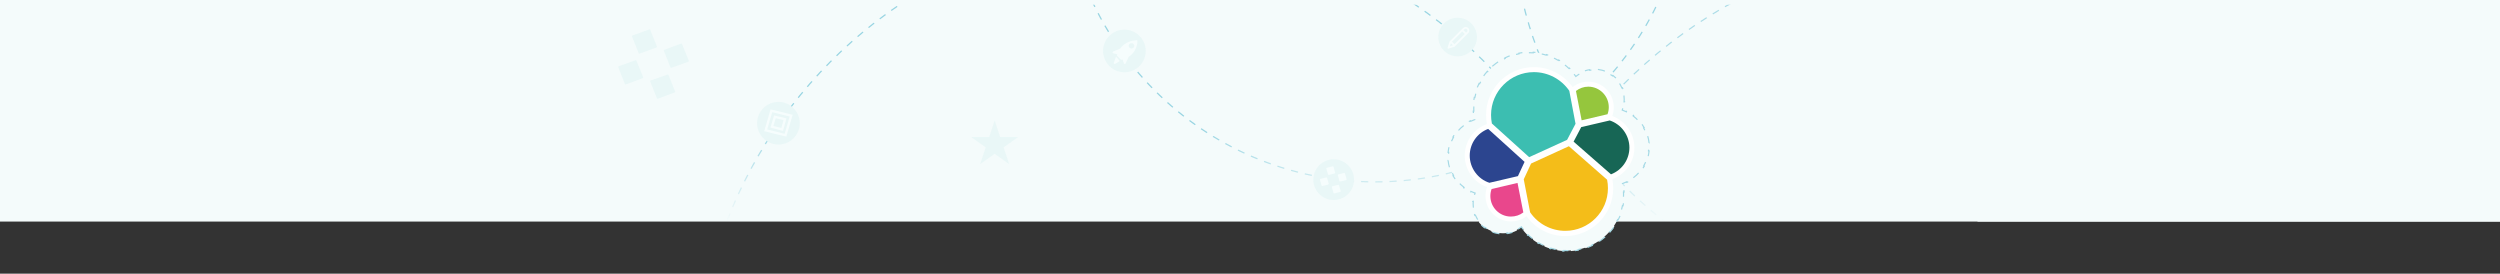 <svg width="2110" height="231" viewBox="0 0 2110 231" fill="none" xmlns="http://www.w3.org/2000/svg">
<rect x="0" y="0" width="2110" height="231" fill="#333333" stroke="none"/>
<path d="M704.914 123.008C704.654 123.008 704.424 122.99 704.227 122.953C704.029 122.917 703.859 122.867 703.719 122.805V121.672C703.885 121.724 704.065 121.763 704.258 121.789C704.451 121.82 704.659 121.836 704.883 121.836C705.174 121.836 705.443 121.779 705.688 121.664C705.932 121.549 706.128 121.354 706.273 121.078C706.419 120.802 706.492 120.422 706.492 119.938V108.578H707.828V119.836C707.828 120.549 707.708 121.141 707.469 121.609C707.234 122.078 706.898 122.427 706.461 122.656C706.029 122.891 705.513 123.008 704.914 123.008ZM717.734 111.438V120H716.672L716.484 118.797H716.414C716.237 119.094 716.008 119.344 715.727 119.547C715.445 119.75 715.128 119.901 714.773 120C714.424 120.104 714.052 120.156 713.656 120.156C712.979 120.156 712.411 120.047 711.953 119.828C711.495 119.609 711.148 119.271 710.914 118.812C710.685 118.354 710.57 117.766 710.57 117.047V111.438H711.883V116.953C711.883 117.667 712.044 118.201 712.367 118.555C712.69 118.904 713.182 119.078 713.844 119.078C714.479 119.078 714.984 118.958 715.359 118.719C715.74 118.479 716.013 118.128 716.18 117.664C716.346 117.195 716.43 116.622 716.43 115.945V111.438H717.734ZM721.781 120H720.477V107.844H721.781V120ZM723.172 111.438H724.562L726.453 116.406C726.562 116.698 726.664 116.979 726.758 117.25C726.852 117.516 726.935 117.771 727.008 118.016C727.081 118.26 727.138 118.497 727.18 118.727H727.234C727.307 118.466 727.411 118.125 727.547 117.703C727.682 117.276 727.828 116.841 727.984 116.398L729.773 111.438H731.172L727.445 121.258C727.247 121.784 727.016 122.242 726.75 122.633C726.49 123.023 726.172 123.323 725.797 123.531C725.422 123.745 724.969 123.852 724.438 123.852C724.193 123.852 723.977 123.836 723.789 123.805C723.602 123.779 723.44 123.747 723.305 123.711V122.672C723.419 122.698 723.557 122.721 723.719 122.742C723.885 122.763 724.057 122.773 724.234 122.773C724.557 122.773 724.836 122.711 725.07 122.586C725.31 122.466 725.516 122.289 725.688 122.055C725.859 121.82 726.008 121.542 726.133 121.219L726.602 120.016L723.172 111.438ZM743.602 120H736.117V118.914L739.172 115.812C739.74 115.24 740.216 114.729 740.602 114.281C740.992 113.833 741.289 113.393 741.492 112.961C741.695 112.523 741.797 112.044 741.797 111.523C741.797 110.878 741.604 110.385 741.219 110.047C740.839 109.703 740.336 109.531 739.711 109.531C739.164 109.531 738.68 109.625 738.258 109.812C737.836 110 737.404 110.266 736.961 110.609L736.266 109.734C736.568 109.479 736.896 109.253 737.25 109.055C737.609 108.857 737.992 108.701 738.398 108.586C738.81 108.471 739.247 108.414 739.711 108.414C740.414 108.414 741.021 108.536 741.531 108.781C742.042 109.026 742.435 109.375 742.711 109.828C742.992 110.281 743.133 110.82 743.133 111.445C743.133 112.049 743.013 112.612 742.773 113.133C742.534 113.648 742.198 114.161 741.766 114.672C741.333 115.177 740.828 115.714 740.25 116.281L737.766 118.758V118.812H743.602V120ZM753.328 117.352H751.617V120H750.352V117.352H744.828V116.258L750.266 108.516H751.617V116.18H753.328V117.352ZM750.352 116.18V112.445C750.352 112.159 750.354 111.901 750.359 111.672C750.365 111.438 750.372 111.221 750.383 111.023C750.393 110.82 750.401 110.628 750.406 110.445C750.417 110.263 750.424 110.083 750.43 109.906H750.367C750.268 110.115 750.154 110.336 750.023 110.57C749.898 110.799 749.771 111.005 749.641 111.188L746.117 116.18H750.352ZM756.492 118.141L756.594 118.32C756.5 118.701 756.38 119.107 756.234 119.539C756.094 119.971 755.938 120.404 755.766 120.836C755.599 121.273 755.43 121.682 755.258 122.062H754.289C754.398 121.646 754.505 121.206 754.609 120.742C754.714 120.284 754.807 119.831 754.891 119.383C754.979 118.93 755.049 118.516 755.102 118.141H756.492ZM770.211 120H762.727V118.914L765.781 115.812C766.349 115.24 766.826 114.729 767.211 114.281C767.602 113.833 767.898 113.393 768.102 112.961C768.305 112.523 768.406 112.044 768.406 111.523C768.406 110.878 768.214 110.385 767.828 110.047C767.448 109.703 766.945 109.531 766.32 109.531C765.773 109.531 765.289 109.625 764.867 109.812C764.445 110 764.013 110.266 763.57 110.609L762.875 109.734C763.177 109.479 763.505 109.253 763.859 109.055C764.219 108.857 764.602 108.701 765.008 108.586C765.419 108.471 765.857 108.414 766.32 108.414C767.023 108.414 767.63 108.536 768.141 108.781C768.651 109.026 769.044 109.375 769.32 109.828C769.602 110.281 769.742 110.82 769.742 111.445C769.742 112.049 769.622 112.612 769.383 113.133C769.143 113.648 768.807 114.161 768.375 114.672C767.943 115.177 767.438 115.714 766.859 116.281L764.375 118.758V118.812H770.211V120ZM779.43 114.273C779.43 115.201 779.359 116.029 779.219 116.758C779.078 117.487 778.857 118.104 778.555 118.609C778.253 119.115 777.862 119.5 777.383 119.766C776.904 120.026 776.328 120.156 775.656 120.156C774.807 120.156 774.104 119.924 773.547 119.461C772.995 118.997 772.581 118.328 772.305 117.453C772.034 116.573 771.898 115.513 771.898 114.273C771.898 113.055 772.021 112.008 772.266 111.133C772.516 110.253 772.917 109.578 773.469 109.109C774.021 108.635 774.75 108.398 775.656 108.398C776.516 108.398 777.224 108.633 777.781 109.102C778.339 109.565 778.753 110.237 779.023 111.117C779.294 111.992 779.43 113.044 779.43 114.273ZM773.203 114.273C773.203 115.336 773.284 116.221 773.445 116.93C773.607 117.638 773.867 118.169 774.227 118.523C774.591 118.872 775.068 119.047 775.656 119.047C776.245 119.047 776.719 118.872 777.078 118.523C777.443 118.174 777.706 117.646 777.867 116.938C778.034 116.229 778.117 115.341 778.117 114.273C778.117 113.227 778.036 112.352 777.875 111.648C777.714 110.94 777.453 110.409 777.094 110.055C776.734 109.695 776.255 109.516 775.656 109.516C775.057 109.516 774.578 109.695 774.219 110.055C773.859 110.409 773.599 110.94 773.438 111.648C773.281 112.352 773.203 113.227 773.203 114.273ZM788.523 120H781.039V118.914L784.094 115.812C784.661 115.24 785.138 114.729 785.523 114.281C785.914 113.833 786.211 113.393 786.414 112.961C786.617 112.523 786.719 112.044 786.719 111.523C786.719 110.878 786.526 110.385 786.141 110.047C785.76 109.703 785.258 109.531 784.633 109.531C784.086 109.531 783.602 109.625 783.18 109.812C782.758 110 782.326 110.266 781.883 110.609L781.188 109.734C781.49 109.479 781.818 109.253 782.172 109.055C782.531 108.857 782.914 108.701 783.32 108.586C783.732 108.471 784.169 108.414 784.633 108.414C785.336 108.414 785.943 108.536 786.453 108.781C786.964 109.026 787.357 109.375 787.633 109.828C787.914 110.281 788.055 110.82 788.055 111.445C788.055 112.049 787.935 112.612 787.695 113.133C787.456 113.648 787.12 114.161 786.688 114.672C786.255 115.177 785.75 115.714 785.172 116.281L782.688 118.758V118.812H788.523V120ZM797.68 120H790.195V118.914L793.25 115.812C793.818 115.24 794.294 114.729 794.68 114.281C795.07 113.833 795.367 113.393 795.57 112.961C795.773 112.523 795.875 112.044 795.875 111.523C795.875 110.878 795.682 110.385 795.297 110.047C794.917 109.703 794.414 109.531 793.789 109.531C793.242 109.531 792.758 109.625 792.336 109.812C791.914 110 791.482 110.266 791.039 110.609L790.344 109.734C790.646 109.479 790.974 109.253 791.328 109.055C791.688 108.857 792.07 108.701 792.477 108.586C792.888 108.471 793.326 108.414 793.789 108.414C794.492 108.414 795.099 108.536 795.609 108.781C796.12 109.026 796.513 109.375 796.789 109.828C797.07 110.281 797.211 110.82 797.211 111.445C797.211 112.049 797.091 112.612 796.852 113.133C796.612 113.648 796.276 114.161 795.844 114.672C795.411 115.177 794.906 115.714 794.328 116.281L791.844 118.758V118.812H797.68V120Z" fill="#6F898D"/>
<path d="M711.221 148.293L710.808 150.452H712.604V151.258H710.649L710.11 154H709.253L709.792 151.258H707.856L707.336 154H706.492L706.993 151.258H705.33V150.452H707.152L707.577 148.293H705.812V147.5H707.723L708.25 144.72H709.12L708.593 147.5H710.542L711.068 144.72H711.906L711.379 147.5H713.062V148.293H711.221ZM708.009 150.452H709.945L710.364 148.293H708.428L708.009 150.452ZM717.118 146.929C717.947 146.929 718.563 147.115 718.965 147.487C719.367 147.86 719.568 148.454 719.568 149.271V154H718.8L718.597 152.972H718.546C718.351 153.226 718.148 153.439 717.937 153.613C717.725 153.782 717.479 153.911 717.2 154C716.925 154.085 716.587 154.127 716.185 154.127C715.761 154.127 715.385 154.053 715.055 153.905C714.729 153.757 714.471 153.532 714.28 153.232C714.094 152.931 714.001 152.551 714.001 152.089C714.001 151.395 714.276 150.862 714.826 150.49C715.376 150.117 716.214 149.914 717.34 149.88L718.54 149.83V149.404C718.54 148.803 718.41 148.382 718.152 148.141C717.894 147.9 717.53 147.779 717.061 147.779C716.697 147.779 716.35 147.832 716.02 147.938C715.689 148.044 715.376 148.169 715.08 148.312L714.756 147.513C715.069 147.352 715.429 147.214 715.835 147.1C716.242 146.986 716.669 146.929 717.118 146.929ZM718.527 150.572L717.467 150.617C716.599 150.651 715.988 150.792 715.632 151.042C715.277 151.292 715.099 151.645 715.099 152.102C715.099 152.5 715.22 152.794 715.461 152.984C715.702 153.175 716.022 153.27 716.419 153.27C717.037 153.27 717.543 153.099 717.937 152.756C718.33 152.413 718.527 151.899 718.527 151.213V150.572ZM724.9 146.916C725.04 146.916 725.186 146.924 725.338 146.941C725.49 146.954 725.626 146.973 725.744 146.999L725.611 147.976C725.497 147.946 725.37 147.923 725.23 147.906C725.09 147.889 724.959 147.881 724.836 147.881C724.557 147.881 724.293 147.938 724.043 148.052C723.798 148.162 723.582 148.323 723.396 148.535C723.209 148.742 723.063 148.994 722.958 149.29C722.852 149.582 722.799 149.908 722.799 150.268V154H721.739V147.043H722.615L722.729 148.325H722.773C722.917 148.067 723.091 147.832 723.294 147.621C723.497 147.405 723.732 147.233 723.999 147.106C724.269 146.979 724.57 146.916 724.9 146.916ZM729.305 153.264C729.479 153.264 729.656 153.249 729.838 153.219C730.02 153.19 730.168 153.154 730.283 153.111V153.93C730.16 153.985 729.989 154.032 729.769 154.07C729.553 154.108 729.341 154.127 729.134 154.127C728.766 154.127 728.431 154.063 728.131 153.937C727.83 153.805 727.589 153.585 727.407 153.276C727.229 152.967 727.141 152.54 727.141 151.994V147.868H726.15V147.354L727.147 146.941L727.566 145.431H728.201V147.043H730.238V147.868H728.201V151.962C728.201 152.398 728.3 152.724 728.499 152.94C728.702 153.156 728.971 153.264 729.305 153.264ZM732.746 147.043V154H731.692V147.043H732.746ZM732.231 144.44C732.405 144.44 732.553 144.498 732.676 144.612C732.803 144.722 732.866 144.895 732.866 145.132C732.866 145.365 732.803 145.539 732.676 145.653C732.553 145.767 732.405 145.824 732.231 145.824C732.049 145.824 731.897 145.767 731.774 145.653C731.656 145.539 731.597 145.365 731.597 145.132C731.597 144.895 731.656 144.722 731.774 144.612C731.897 144.498 732.049 144.44 732.231 144.44ZM737.767 154.127C737.14 154.127 736.588 153.998 736.11 153.74C735.632 153.482 735.259 153.088 734.993 152.559C734.726 152.03 734.593 151.364 734.593 150.56C734.593 149.717 734.732 149.03 735.012 148.497C735.295 147.959 735.685 147.561 736.18 147.303C736.675 147.045 737.238 146.916 737.868 146.916C738.215 146.916 738.549 146.952 738.871 147.024C739.197 147.092 739.464 147.178 739.671 147.284L739.354 148.167C739.142 148.082 738.896 148.006 738.617 147.938C738.342 147.87 738.084 147.836 737.843 147.836C737.36 147.836 736.958 147.94 736.637 148.147C736.319 148.355 736.08 148.66 735.919 149.062C735.763 149.464 735.685 149.959 735.685 150.547C735.685 151.11 735.761 151.59 735.913 151.988C736.07 152.386 736.3 152.69 736.605 152.902C736.914 153.109 737.299 153.213 737.76 153.213C738.128 153.213 738.461 153.175 738.757 153.099C739.053 153.018 739.322 152.925 739.563 152.819V153.759C739.33 153.877 739.07 153.968 738.782 154.032C738.499 154.095 738.16 154.127 737.767 154.127ZM742.273 154H741.213V144.123H742.273V154ZM747.18 146.916C747.773 146.916 748.28 147.047 748.704 147.31C749.127 147.572 749.451 147.94 749.675 148.414C749.899 148.884 750.011 149.434 750.011 150.064V150.718H745.206C745.219 151.535 745.422 152.157 745.815 152.584C746.209 153.012 746.763 153.226 747.479 153.226C747.919 153.226 748.308 153.185 748.646 153.105C748.985 153.025 749.336 152.906 749.7 152.75V153.676C749.349 153.833 749 153.947 748.653 154.019C748.31 154.091 747.904 154.127 747.434 154.127C746.765 154.127 746.181 153.992 745.682 153.721C745.187 153.446 744.802 153.044 744.527 152.515C744.252 151.986 744.114 151.338 744.114 150.572C744.114 149.823 744.239 149.176 744.489 148.63C744.743 148.08 745.098 147.657 745.555 147.36C746.016 147.064 746.558 146.916 747.18 146.916ZM747.167 147.779C746.605 147.779 746.156 147.963 745.822 148.332C745.487 148.7 745.289 149.214 745.225 149.874H748.907C748.903 149.459 748.837 149.095 748.71 148.782C748.587 148.465 748.399 148.219 748.145 148.046C747.891 147.868 747.565 147.779 747.167 147.779Z" fill="#6F898D"/>
<path d="M773.221 148.293L772.808 150.452H774.604V151.258H772.649L772.11 154H771.253L771.792 151.258H769.856L769.336 154H768.492L768.993 151.258H767.33V150.452H769.152L769.577 148.293H767.812V147.5H769.723L770.25 144.72H771.12L770.593 147.5H772.542L773.068 144.72H773.906L773.379 147.5H775.062V148.293H773.221ZM770.009 150.452H771.945L772.364 148.293H770.428L770.009 150.452ZM779.194 146.916C779.786 146.916 780.294 147.047 780.717 147.31C781.14 147.572 781.464 147.94 781.688 148.414C781.913 148.884 782.025 149.434 782.025 150.064V150.718H777.22C777.232 151.535 777.436 152.157 777.829 152.584C778.223 153.012 778.777 153.226 779.492 153.226C779.932 153.226 780.322 153.185 780.66 153.105C780.999 153.025 781.35 152.906 781.714 152.75V153.676C781.363 153.833 781.014 153.947 780.667 154.019C780.324 154.091 779.917 154.127 779.448 154.127C778.779 154.127 778.195 153.992 777.696 153.721C777.201 153.446 776.816 153.044 776.541 152.515C776.265 151.986 776.128 151.338 776.128 150.572C776.128 149.823 776.253 149.176 776.502 148.63C776.756 148.08 777.112 147.657 777.569 147.36C778.03 147.064 778.572 146.916 779.194 146.916ZM779.181 147.779C778.618 147.779 778.17 147.963 777.835 148.332C777.501 148.7 777.302 149.214 777.239 149.874H780.92C780.916 149.459 780.851 149.095 780.724 148.782C780.601 148.465 780.413 148.219 780.159 148.046C779.905 147.868 779.579 147.779 779.181 147.779ZM784.875 154H783.815V144.123H784.875V154ZM789.706 146.929C790.535 146.929 791.151 147.115 791.553 147.487C791.955 147.86 792.156 148.454 792.156 149.271V154H791.388L791.185 152.972H791.134C790.939 153.226 790.736 153.439 790.524 153.613C790.313 153.782 790.067 153.911 789.788 154C789.513 154.085 789.174 154.127 788.772 154.127C788.349 154.127 787.973 154.053 787.643 153.905C787.317 153.757 787.059 153.532 786.868 153.232C786.682 152.931 786.589 152.551 786.589 152.089C786.589 151.395 786.864 150.862 787.414 150.49C787.964 150.117 788.802 149.914 789.928 149.88L791.127 149.83V149.404C791.127 148.803 790.998 148.382 790.74 148.141C790.482 147.9 790.118 147.779 789.648 147.779C789.285 147.779 788.938 147.832 788.607 147.938C788.277 148.044 787.964 148.169 787.668 148.312L787.344 147.513C787.657 147.352 788.017 147.214 788.423 147.1C788.83 146.986 789.257 146.929 789.706 146.929ZM791.115 150.572L790.055 150.617C789.187 150.651 788.576 150.792 788.22 151.042C787.865 151.292 787.687 151.645 787.687 152.102C787.687 152.5 787.808 152.794 788.049 152.984C788.29 153.175 788.61 153.27 789.007 153.27C789.625 153.27 790.131 153.099 790.524 152.756C790.918 152.413 791.115 151.899 791.115 151.213V150.572ZM798.827 152.096C798.827 152.54 798.715 152.915 798.491 153.219C798.271 153.52 797.953 153.746 797.539 153.898C797.128 154.051 796.637 154.127 796.066 154.127C795.579 154.127 795.158 154.089 794.803 154.013C794.447 153.937 794.136 153.829 793.87 153.689V152.718C794.153 152.857 794.492 152.984 794.885 153.099C795.279 153.213 795.681 153.27 796.091 153.27C796.692 153.27 797.128 153.173 797.399 152.978C797.67 152.783 797.805 152.519 797.805 152.185C797.805 151.994 797.75 151.827 797.64 151.683C797.534 151.535 797.354 151.393 797.101 151.258C796.847 151.118 796.495 150.966 796.047 150.801C795.603 150.632 795.217 150.464 794.892 150.299C794.57 150.13 794.32 149.925 794.143 149.684C793.969 149.442 793.882 149.129 793.882 148.744C793.882 148.156 794.119 147.705 794.593 147.392C795.071 147.075 795.698 146.916 796.472 146.916C796.891 146.916 797.283 146.958 797.646 147.043C798.015 147.123 798.357 147.233 798.675 147.373L798.319 148.217C798.032 148.095 797.725 147.991 797.399 147.906C797.073 147.822 796.741 147.779 796.402 147.779C795.916 147.779 795.541 147.86 795.279 148.021C795.021 148.181 794.892 148.401 794.892 148.681C794.892 148.896 794.951 149.074 795.069 149.214C795.192 149.354 795.387 149.485 795.653 149.607C795.92 149.73 796.271 149.874 796.707 150.039C797.143 150.2 797.52 150.367 797.837 150.541C798.154 150.71 798.398 150.917 798.567 151.163C798.74 151.404 798.827 151.715 798.827 152.096ZM802.769 153.264C802.943 153.264 803.12 153.249 803.302 153.219C803.484 153.19 803.632 153.154 803.747 153.111V153.93C803.624 153.985 803.452 154.032 803.232 154.07C803.017 154.108 802.805 154.127 802.598 154.127C802.229 154.127 801.895 154.063 801.595 153.937C801.294 153.805 801.053 153.585 800.871 153.276C800.693 152.967 800.604 152.54 800.604 151.994V147.868H799.614V147.354L800.611 146.941L801.03 145.431H801.665V147.043H803.702V147.868H801.665V151.962C801.665 152.398 801.764 152.724 801.963 152.94C802.166 153.156 802.435 153.264 802.769 153.264ZM806.209 147.043V154H805.156V147.043H806.209ZM805.695 144.44C805.869 144.44 806.017 144.498 806.14 144.612C806.267 144.722 806.33 144.895 806.33 145.132C806.33 145.365 806.267 145.539 806.14 145.653C806.017 145.767 805.869 145.824 805.695 145.824C805.513 145.824 805.361 145.767 805.238 145.653C805.12 145.539 805.061 145.365 805.061 145.132C805.061 144.895 805.12 144.722 805.238 144.612C805.361 144.498 805.513 144.44 805.695 144.44ZM811.23 154.127C810.604 154.127 810.052 153.998 809.574 153.74C809.096 153.482 808.723 153.088 808.457 152.559C808.19 152.03 808.057 151.364 808.057 150.56C808.057 149.717 808.196 149.03 808.476 148.497C808.759 147.959 809.148 147.561 809.644 147.303C810.139 147.045 810.701 146.916 811.332 146.916C811.679 146.916 812.013 146.952 812.335 147.024C812.661 147.092 812.927 147.178 813.135 147.284L812.817 148.167C812.606 148.082 812.36 148.006 812.081 147.938C811.806 147.87 811.548 147.836 811.307 147.836C810.824 147.836 810.422 147.94 810.101 148.147C809.783 148.355 809.544 148.66 809.383 149.062C809.227 149.464 809.148 149.959 809.148 150.547C809.148 151.11 809.225 151.59 809.377 151.988C809.534 152.386 809.764 152.69 810.069 152.902C810.378 153.109 810.763 153.213 811.224 153.213C811.592 153.213 811.924 153.175 812.221 153.099C812.517 153.018 812.786 152.925 813.027 152.819V153.759C812.794 153.877 812.534 153.968 812.246 154.032C811.963 154.095 811.624 154.127 811.23 154.127ZM819.178 152.096C819.178 152.54 819.066 152.915 818.841 153.219C818.621 153.52 818.304 153.746 817.889 153.898C817.479 154.051 816.988 154.127 816.417 154.127C815.93 154.127 815.509 154.089 815.153 154.013C814.798 153.937 814.487 153.829 814.22 153.689V152.718C814.504 152.857 814.842 152.984 815.236 153.099C815.629 153.213 816.031 153.27 816.442 153.27C817.043 153.27 817.479 153.173 817.75 152.978C818.02 152.783 818.156 152.519 818.156 152.185C818.156 151.994 818.101 151.827 817.991 151.683C817.885 151.535 817.705 151.393 817.451 151.258C817.197 151.118 816.846 150.966 816.397 150.801C815.953 150.632 815.568 150.464 815.242 150.299C814.921 150.13 814.671 149.925 814.493 149.684C814.32 149.442 814.233 149.129 814.233 148.744C814.233 148.156 814.47 147.705 814.944 147.392C815.422 147.075 816.048 146.916 816.823 146.916C817.242 146.916 817.633 146.958 817.997 147.043C818.365 147.123 818.708 147.233 819.025 147.373L818.67 148.217C818.382 148.095 818.075 147.991 817.75 147.906C817.424 147.822 817.091 147.779 816.753 147.779C816.266 147.779 815.892 147.86 815.629 148.021C815.371 148.181 815.242 148.401 815.242 148.681C815.242 148.896 815.301 149.074 815.42 149.214C815.543 149.354 815.737 149.485 816.004 149.607C816.271 149.73 816.622 149.874 817.058 150.039C817.493 150.2 817.87 150.367 818.188 150.541C818.505 150.71 818.748 150.917 818.917 151.163C819.091 151.404 819.178 151.715 819.178 152.096ZM823.551 146.916C824.144 146.916 824.652 147.047 825.075 147.31C825.498 147.572 825.822 147.94 826.046 148.414C826.27 148.884 826.382 149.434 826.382 150.064V150.718H821.577C821.59 151.535 821.793 152.157 822.187 152.584C822.58 153.012 823.134 153.226 823.85 153.226C824.29 153.226 824.679 153.185 825.018 153.105C825.356 153.025 825.707 152.906 826.071 152.75V153.676C825.72 153.833 825.371 153.947 825.024 154.019C824.681 154.091 824.275 154.127 823.805 154.127C823.137 154.127 822.553 153.992 822.053 153.721C821.558 153.446 821.173 153.044 820.898 152.515C820.623 151.986 820.485 151.338 820.485 150.572C820.485 149.823 820.61 149.176 820.86 148.63C821.114 148.08 821.469 147.657 821.926 147.36C822.388 147.064 822.929 146.916 823.551 146.916ZM823.539 147.779C822.976 147.779 822.527 147.963 822.193 148.332C821.859 148.7 821.66 149.214 821.596 149.874H825.278C825.274 149.459 825.208 149.095 825.081 148.782C824.958 148.465 824.77 148.219 824.516 148.046C824.262 147.868 823.936 147.779 823.539 147.779ZM830.775 146.929C831.604 146.929 832.22 147.115 832.622 147.487C833.024 147.86 833.225 148.454 833.225 149.271V154H832.457L832.254 152.972H832.203C832.008 153.226 831.805 153.439 831.594 153.613C831.382 153.782 831.137 153.911 830.857 154C830.582 154.085 830.244 154.127 829.842 154.127C829.419 154.127 829.042 154.053 828.712 153.905C828.386 153.757 828.128 153.532 827.938 153.232C827.751 152.931 827.658 152.551 827.658 152.089C827.658 151.395 827.933 150.862 828.483 150.49C829.034 150.117 829.871 149.914 830.997 149.88L832.197 149.83V149.404C832.197 148.803 832.068 148.382 831.81 148.141C831.551 147.9 831.188 147.779 830.718 147.779C830.354 147.779 830.007 147.832 829.677 147.938C829.347 148.044 829.034 148.169 828.737 148.312L828.414 147.513C828.727 147.352 829.086 147.214 829.493 147.1C829.899 146.986 830.326 146.929 830.775 146.929ZM832.184 150.572L831.124 150.617C830.257 150.651 829.645 150.792 829.29 151.042C828.934 151.292 828.756 151.645 828.756 152.102C828.756 152.5 828.877 152.794 829.118 152.984C829.359 153.175 829.679 153.27 830.077 153.27C830.694 153.27 831.2 153.099 831.594 152.756C831.987 152.413 832.184 151.899 832.184 151.213V150.572ZM838.557 146.916C838.697 146.916 838.843 146.924 838.995 146.941C839.147 146.954 839.283 146.973 839.401 146.999L839.268 147.976C839.154 147.946 839.027 147.923 838.887 147.906C838.748 147.889 838.616 147.881 838.494 147.881C838.214 147.881 837.95 147.938 837.7 148.052C837.455 148.162 837.239 148.323 837.053 148.535C836.867 148.742 836.721 148.994 836.615 149.29C836.509 149.582 836.456 149.908 836.456 150.268V154H835.396V147.043H836.272L836.386 148.325H836.431C836.575 148.067 836.748 147.832 836.951 147.621C837.154 147.405 837.389 147.233 837.656 147.106C837.927 146.979 838.227 146.916 838.557 146.916ZM843.502 154.127C842.876 154.127 842.323 153.998 841.845 153.74C841.367 153.482 840.995 153.088 840.728 152.559C840.461 152.03 840.328 151.364 840.328 150.56C840.328 149.717 840.468 149.03 840.747 148.497C841.031 147.959 841.42 147.561 841.915 147.303C842.41 147.045 842.973 146.916 843.604 146.916C843.951 146.916 844.285 146.952 844.606 147.024C844.932 147.092 845.199 147.178 845.406 147.284L845.089 148.167C844.877 148.082 844.632 148.006 844.353 147.938C844.077 147.87 843.819 147.836 843.578 147.836C843.096 147.836 842.694 147.94 842.372 148.147C842.055 148.355 841.816 148.66 841.655 149.062C841.498 149.464 841.42 149.959 841.42 150.547C841.42 151.11 841.496 151.59 841.648 151.988C841.805 152.386 842.036 152.69 842.34 152.902C842.649 153.109 843.034 153.213 843.496 153.213C843.864 153.213 844.196 153.175 844.492 153.099C844.788 153.018 845.057 152.925 845.298 152.819V153.759C845.066 153.877 844.805 153.968 844.518 154.032C844.234 154.095 843.896 154.127 843.502 154.127ZM848.002 144.123V147.075C848.002 147.244 847.998 147.415 847.99 147.589C847.981 147.758 847.966 147.915 847.945 148.059H848.015C848.159 147.813 848.341 147.608 848.561 147.443C848.785 147.274 849.039 147.147 849.323 147.062C849.606 146.973 849.907 146.929 850.224 146.929C850.783 146.929 851.248 147.018 851.621 147.195C851.997 147.373 852.279 147.648 852.465 148.021C852.655 148.393 852.75 148.875 852.75 149.468V154H851.709V149.538C851.709 148.958 851.576 148.524 851.31 148.236C851.047 147.949 850.643 147.805 850.097 147.805C849.581 147.805 849.168 147.904 848.859 148.103C848.555 148.298 848.335 148.585 848.199 148.966C848.068 149.347 848.002 149.813 848.002 150.363V154H846.949V144.123H848.002Z" fill="#6F898D"/>
<path d="M878.221 148.293L877.808 150.452H879.604V151.258H877.649L877.11 154H876.253L876.792 151.258H874.856L874.336 154H873.492L873.993 151.258H872.33V150.452H874.152L874.577 148.293H872.812V147.5H874.723L875.25 144.72H876.12L875.593 147.5H877.542L878.068 144.72H878.906L878.379 147.5H880.062V148.293H878.221ZM875.009 150.452H876.945L877.364 148.293H875.428L875.009 150.452ZM883.991 154.127C883.111 154.127 882.412 153.826 881.896 153.226C881.384 152.625 881.128 151.732 881.128 150.547C881.128 149.349 881.39 148.446 881.915 147.836C882.44 147.223 883.138 146.916 884.01 146.916C884.378 146.916 884.7 146.965 884.975 147.062C885.25 147.159 885.487 147.291 885.686 147.456C885.884 147.616 886.052 147.8 886.187 148.008H886.263C886.246 147.877 886.229 147.697 886.212 147.468C886.195 147.24 886.187 147.054 886.187 146.91V144.123H887.241V154H886.39L886.231 153.01H886.187C886.056 153.217 885.889 153.405 885.686 153.575C885.487 153.744 885.248 153.879 884.968 153.981C884.693 154.078 884.367 154.127 883.991 154.127ZM884.156 153.251C884.901 153.251 885.427 153.039 885.736 152.616C886.045 152.193 886.2 151.565 886.2 150.731V150.541C886.2 149.656 886.052 148.977 885.755 148.503C885.463 148.029 884.93 147.792 884.156 147.792C883.508 147.792 883.024 148.042 882.702 148.541C882.381 149.036 882.22 149.713 882.22 150.572C882.22 151.427 882.378 152.087 882.696 152.553C883.017 153.018 883.504 153.251 884.156 153.251ZM892.078 146.929C892.907 146.929 893.523 147.115 893.925 147.487C894.327 147.86 894.528 148.454 894.528 149.271V154H893.76L893.557 152.972H893.506C893.311 153.226 893.108 153.439 892.896 153.613C892.685 153.782 892.439 153.911 892.16 154C891.885 154.085 891.547 154.127 891.145 154.127C890.721 154.127 890.345 154.053 890.015 153.905C889.689 153.757 889.431 153.532 889.24 153.232C889.054 152.931 888.961 152.551 888.961 152.089C888.961 151.395 889.236 150.862 889.786 150.49C890.336 150.117 891.174 149.914 892.3 149.88L893.5 149.83V149.404C893.5 148.803 893.37 148.382 893.112 148.141C892.854 147.9 892.49 147.779 892.021 147.779C891.657 147.779 891.31 147.832 890.979 147.938C890.649 148.044 890.336 148.169 890.04 148.312L889.716 147.513C890.029 147.352 890.389 147.214 890.795 147.1C891.202 146.986 891.629 146.929 892.078 146.929ZM893.487 150.572L892.427 150.617C891.559 150.651 890.948 150.792 890.592 151.042C890.237 151.292 890.059 151.645 890.059 152.102C890.059 152.5 890.18 152.794 890.421 152.984C890.662 153.175 890.982 153.27 891.379 153.27C891.997 153.27 892.503 153.099 892.896 152.756C893.29 152.413 893.487 151.899 893.487 151.213V150.572ZM898.946 153.264C899.119 153.264 899.297 153.249 899.479 153.219C899.661 153.19 899.809 153.154 899.923 153.111V153.93C899.801 153.985 899.629 154.032 899.409 154.07C899.193 154.108 898.982 154.127 898.774 154.127C898.406 154.127 898.072 154.063 897.771 153.937C897.471 153.805 897.23 153.585 897.048 153.276C896.87 152.967 896.781 152.54 896.781 151.994V147.868H895.791V147.354L896.788 146.941L897.207 145.431H897.841V147.043H899.879V147.868H897.841V151.962C897.841 152.398 897.941 152.724 898.14 152.94C898.343 153.156 898.611 153.264 898.946 153.264ZM903.935 146.929C904.764 146.929 905.38 147.115 905.782 147.487C906.184 147.86 906.385 148.454 906.385 149.271V154H905.617L905.414 152.972H905.363C905.169 153.226 904.965 153.439 904.754 153.613C904.542 153.782 904.297 153.911 904.018 154C903.743 154.085 903.404 154.127 903.002 154.127C902.579 154.127 902.202 154.053 901.872 153.905C901.546 153.757 901.288 153.532 901.098 153.232C900.911 152.931 900.818 152.551 900.818 152.089C900.818 151.395 901.093 150.862 901.644 150.49C902.194 150.117 903.032 149.914 904.157 149.88L905.357 149.83V149.404C905.357 148.803 905.228 148.382 904.97 148.141C904.712 147.9 904.348 147.779 903.878 147.779C903.514 147.779 903.167 147.832 902.837 147.938C902.507 148.044 902.194 148.169 901.897 148.312L901.574 147.513C901.887 147.352 902.247 147.214 902.653 147.1C903.059 146.986 903.486 146.929 903.935 146.929ZM905.344 150.572L904.284 150.617C903.417 150.651 902.805 150.792 902.45 151.042C902.094 151.292 901.917 151.645 901.917 152.102C901.917 152.5 902.037 152.794 902.278 152.984C902.52 153.175 902.839 153.27 903.237 153.27C903.855 153.27 904.36 153.099 904.754 152.756C905.147 152.413 905.344 151.899 905.344 151.213V150.572ZM913.057 152.096C913.057 152.54 912.944 152.915 912.72 153.219C912.5 153.52 912.183 153.746 911.768 153.898C911.358 154.051 910.867 154.127 910.295 154.127C909.809 154.127 909.388 154.089 909.032 154.013C908.677 153.937 908.366 153.829 908.099 153.689V152.718C908.383 152.857 908.721 152.984 909.115 153.099C909.508 153.213 909.91 153.27 910.321 153.27C910.922 153.27 911.358 153.173 911.628 152.978C911.899 152.783 912.035 152.519 912.035 152.185C912.035 151.994 911.98 151.827 911.87 151.683C911.764 151.535 911.584 151.393 911.33 151.258C911.076 151.118 910.725 150.966 910.276 150.801C909.832 150.632 909.447 150.464 909.121 150.299C908.799 150.13 908.55 149.925 908.372 149.684C908.199 149.442 908.112 149.129 908.112 148.744C908.112 148.156 908.349 147.705 908.823 147.392C909.301 147.075 909.927 146.916 910.702 146.916C911.121 146.916 911.512 146.958 911.876 147.043C912.244 147.123 912.587 147.233 912.904 147.373L912.549 148.217C912.261 148.095 911.954 147.991 911.628 147.906C911.303 147.822 910.97 147.779 910.632 147.779C910.145 147.779 909.771 147.86 909.508 148.021C909.25 148.181 909.121 148.401 909.121 148.681C909.121 148.896 909.18 149.074 909.299 149.214C909.422 149.354 909.616 149.485 909.883 149.607C910.149 149.73 910.501 149.874 910.937 150.039C911.372 150.2 911.749 150.367 912.066 150.541C912.384 150.71 912.627 150.917 912.796 151.163C912.97 151.404 913.057 151.715 913.057 152.096ZM916.999 153.264C917.172 153.264 917.35 153.249 917.532 153.219C917.714 153.19 917.862 153.154 917.976 153.111V153.93C917.853 153.985 917.682 154.032 917.462 154.07C917.246 154.108 917.035 154.127 916.827 154.127C916.459 154.127 916.125 154.063 915.824 153.937C915.524 153.805 915.283 153.585 915.101 153.276C914.923 152.967 914.834 152.54 914.834 151.994V147.868H913.844V147.354L914.84 146.941L915.259 145.431H915.894V147.043H917.932V147.868H915.894V151.962C915.894 152.398 915.993 152.724 916.192 152.94C916.396 153.156 916.664 153.264 916.999 153.264ZM922.546 146.916C922.686 146.916 922.832 146.924 922.984 146.941C923.137 146.954 923.272 146.973 923.391 146.999L923.257 147.976C923.143 147.946 923.016 147.923 922.876 147.906C922.737 147.889 922.606 147.881 922.483 147.881C922.204 147.881 921.939 147.938 921.689 148.052C921.444 148.162 921.228 148.323 921.042 148.535C920.856 148.742 920.71 148.994 920.604 149.29C920.498 149.582 920.445 149.908 920.445 150.268V154H919.385V147.043H920.261L920.375 148.325H920.42C920.564 148.067 920.737 147.832 920.94 147.621C921.144 147.405 921.378 147.233 921.645 147.106C921.916 146.979 922.216 146.916 922.546 146.916ZM927.383 146.916C927.976 146.916 928.484 147.047 928.907 147.31C929.33 147.572 929.654 147.94 929.878 148.414C930.102 148.884 930.214 149.434 930.214 150.064V150.718H925.409C925.422 151.535 925.625 152.157 926.019 152.584C926.412 153.012 926.966 153.226 927.682 153.226C928.122 153.226 928.511 153.185 928.85 153.105C929.188 153.025 929.539 152.906 929.903 152.75V153.676C929.552 153.833 929.203 153.947 928.856 154.019C928.513 154.091 928.107 154.127 927.637 154.127C926.969 154.127 926.385 153.992 925.885 153.721C925.39 153.446 925.005 153.044 924.73 152.515C924.455 151.986 924.317 151.338 924.317 150.572C924.317 149.823 924.442 149.176 924.692 148.63C924.946 148.08 925.301 147.657 925.758 147.36C926.22 147.064 926.761 146.916 927.383 146.916ZM927.371 147.779C926.808 147.779 926.359 147.963 926.025 148.332C925.691 148.7 925.492 149.214 925.428 149.874H929.11C929.106 149.459 929.04 149.095 928.913 148.782C928.79 148.465 928.602 148.219 928.348 148.046C928.094 147.868 927.768 147.779 927.371 147.779ZM934.607 146.929C935.436 146.929 936.052 147.115 936.454 147.487C936.856 147.86 937.057 148.454 937.057 149.271V154H936.289L936.086 152.972H936.035C935.84 153.226 935.637 153.439 935.426 153.613C935.214 153.782 934.969 153.911 934.689 154C934.414 154.085 934.076 154.127 933.674 154.127C933.251 154.127 932.874 154.053 932.544 153.905C932.218 153.757 931.96 153.532 931.77 153.232C931.583 152.931 931.49 152.551 931.49 152.089C931.49 151.395 931.765 150.862 932.315 150.49C932.866 150.117 933.703 149.914 934.829 149.88L936.029 149.83V149.404C936.029 148.803 935.9 148.382 935.642 148.141C935.383 147.9 935.02 147.779 934.55 147.779C934.186 147.779 933.839 147.832 933.509 147.938C933.179 148.044 932.866 148.169 932.569 148.312L932.246 147.513C932.559 147.352 932.918 147.214 933.325 147.1C933.731 146.986 934.158 146.929 934.607 146.929ZM936.016 150.572L934.956 150.617C934.089 150.651 933.477 150.792 933.122 151.042C932.766 151.292 932.588 151.645 932.588 152.102C932.588 152.5 932.709 152.794 932.95 152.984C933.191 153.175 933.511 153.27 933.909 153.27C934.527 153.27 935.032 153.099 935.426 152.756C935.819 152.413 936.016 151.899 936.016 151.213V150.572ZM946.782 146.916C947.548 146.916 948.125 147.117 948.515 147.519C948.904 147.917 949.099 148.558 949.099 149.442V154H948.058V149.493C948.058 148.93 947.935 148.509 947.689 148.23C947.448 147.946 947.089 147.805 946.61 147.805C945.938 147.805 945.449 147.999 945.144 148.389C944.839 148.778 944.687 149.351 944.687 150.109V154H943.64V149.493C943.64 149.117 943.585 148.803 943.475 148.554C943.369 148.304 943.208 148.118 942.992 147.995C942.781 147.868 942.512 147.805 942.186 147.805C941.725 147.805 941.354 147.9 941.075 148.09C940.796 148.281 940.593 148.564 940.466 148.941C940.343 149.313 940.282 149.772 940.282 150.318V154H939.228V147.043H940.079L940.237 148.027H940.294C940.434 147.786 940.61 147.583 940.821 147.417C941.033 147.252 941.27 147.128 941.532 147.043C941.795 146.958 942.074 146.916 942.37 146.916C942.899 146.916 943.341 147.015 943.697 147.214C944.056 147.409 944.317 147.707 944.478 148.109H944.535C944.763 147.707 945.076 147.409 945.474 147.214C945.872 147.015 946.308 146.916 946.782 146.916ZM955.764 152.096C955.764 152.54 955.652 152.915 955.427 153.219C955.207 153.52 954.89 153.746 954.475 153.898C954.065 154.051 953.574 154.127 953.002 154.127C952.516 154.127 952.095 154.089 951.739 154.013C951.384 153.937 951.073 153.829 950.806 153.689V152.718C951.09 152.857 951.428 152.984 951.822 153.099C952.215 153.213 952.617 153.27 953.028 153.27C953.629 153.27 954.065 153.173 954.335 152.978C954.606 152.783 954.742 152.519 954.742 152.185C954.742 151.994 954.687 151.827 954.577 151.683C954.471 151.535 954.291 151.393 954.037 151.258C953.783 151.118 953.432 150.966 952.983 150.801C952.539 150.632 952.154 150.464 951.828 150.299C951.507 150.13 951.257 149.925 951.079 149.684C950.906 149.442 950.819 149.129 950.819 148.744C950.819 148.156 951.056 147.705 951.53 147.392C952.008 147.075 952.634 146.916 953.409 146.916C953.828 146.916 954.219 146.958 954.583 147.043C954.951 147.123 955.294 147.233 955.611 147.373L955.256 148.217C954.968 148.095 954.661 147.991 954.335 147.906C954.01 147.822 953.677 147.779 953.339 147.779C952.852 147.779 952.478 147.86 952.215 148.021C951.957 148.181 951.828 148.401 951.828 148.681C951.828 148.896 951.887 149.074 952.006 149.214C952.129 149.354 952.323 149.485 952.59 149.607C952.856 149.73 953.208 149.874 953.644 150.039C954.079 150.2 954.456 150.367 954.773 150.541C955.091 150.71 955.334 150.917 955.503 151.163C955.677 151.404 955.764 151.715 955.764 152.096Z" fill="#6F898D"/>
<circle cx="1045" cy="126" r="18" fill="#E9F7F7"/>
<path d="M1044.5 109L1048.41 120.747L1061.07 120.747L1050.83 128.007L1054.74 139.753L1044.5 132.493L1034.26 139.753L1038.17 128.007L1027.93 120.747L1040.59 120.747L1044.5 109Z" fill="#F6FDFD"/>
<rect width="2110" height="187" fill="#F4FBFB"/>
<mask id="mask0_77_196" style="mask-type:alpha" maskUnits="userSpaceOnUse" x="2" y="4" width="2100" height="183">
<rect x="2" y="4" width="2100" height="183" fill="url(#paint0_linear_77_196)"/>
</mask>
<g mask="url(#mask0_77_196)">
<circle opacity="0.56" cx="1160.79" cy="-110" r="263.5" stroke="#65BFD4" stroke-dasharray="6 6"/>
<circle opacity="0.5" cx="1656" cy="356" r="403.5" stroke="#65BFD4" stroke-dasharray="6 6"/>
<circle opacity="0.56" cx="976.791" cy="327" r="389.5" stroke="#65BFD4" stroke-dasharray="6 6"/>
<circle opacity="0.56" cx="1606.29" cy="-74.5" r="330" stroke="#65BFD4" stroke-dasharray="6 6"/>
<circle opacity="0.2" cx="1161" cy="-110" r="263.5" stroke="#65BFD4" stroke-dasharray="6 6"/>
<circle opacity="0.2" cx="977" cy="327" r="389.5" stroke="#65BFD4" stroke-dasharray="6 6"/>
<circle opacity="0.2" cx="1606.5" cy="-74.5" r="330" stroke="#65BFD4" stroke-dasharray="6 6"/>
<circle cx="949" cy="43" r="18" fill="#E9F7F7"/>
<path fill-rule="evenodd" clip-rule="evenodd" d="M959.996 34.866V34.28C960.002 34.245 960.001 34.208 959.992 34.173C959.983 34.138 959.966 34.105 959.942 34.077C959.919 34.051 959.89 34.032 959.857 34.019C959.825 34.005 959.79 33.999 959.755 34H959.112C953.355 34.204 948.347 36.879 945.321 41.057L939.457 43.529C939.309 43.596 939.186 43.705 939.105 43.84C939.024 43.975 938.989 44.131 939.003 44.286C939.018 44.442 939.082 44.589 939.187 44.709C939.292 44.828 939.433 44.914 939.591 44.956L942.992 45.822C942.911 46.077 942.831 46.357 942.777 46.637L942.724 46.917C942.716 46.959 942.72 47.002 942.734 47.041C942.748 47.082 942.772 47.118 942.804 47.147L946.205 50.433C946.254 50.481 946.322 50.509 946.392 50.51H946.446L946.741 50.433L947.597 50.229L948.481 53.44C948.525 53.593 948.619 53.729 948.748 53.83C948.878 53.93 949.037 53.99 949.204 54H949.284C949.439 53.998 949.589 53.953 949.717 53.872C949.845 53.79 949.946 53.676 950.007 53.541L952.632 47.962C956.997 45.108 959.808 40.344 959.996 34.866ZM953.335 37.098C953.007 37.413 952.783 37.815 952.692 38.252C952.601 38.69 952.647 39.144 952.824 39.556C953.001 39.968 953.301 40.321 953.686 40.569C954.071 40.817 954.524 40.95 954.988 40.95C955.451 40.95 955.904 40.817 956.29 40.569C956.675 40.321 956.975 39.968 957.152 39.556C957.329 39.144 957.375 38.69 957.284 38.252C957.193 37.815 956.969 37.413 956.641 37.098C956.202 36.677 955.608 36.44 954.988 36.44C954.368 36.44 953.774 36.677 953.335 37.098ZM941.912 48.064C941.94 48.035 941.974 48.014 942.011 48.004C942.049 47.996 942.088 48 942.125 48.014C942.162 48.029 942.195 48.054 942.221 48.088L944.935 51.338C944.96 51.37 944.98 51.41 944.99 51.452C945.001 51.495 945.003 51.54 944.996 51.584C944.989 51.628 944.974 51.669 944.951 51.704C944.928 51.74 944.898 51.768 944.864 51.787L941.005 53.916L940.701 54C940.582 54 940.466 53.964 940.362 53.895C940.258 53.826 940.17 53.727 940.107 53.606C940.044 53.486 940.008 53.349 940.001 53.207C939.994 53.065 940.018 52.923 940.069 52.795L941.847 48.172C941.861 48.131 941.883 48.094 941.912 48.064Z" fill="#F6FDFD"/>
</g>
<g clip-path="url(#clip0_77_196)">
<path fill-rule="evenodd" clip-rule="evenodd" d="M533.371 30.789C533.244 30.474 533.404 30.117 533.723 30.001L548.019 24.818C548.323 24.708 548.659 24.859 548.78 25.159L554.453 39.268C554.579 39.583 554.42 39.94 554.1 40.056L539.804 45.238C539.5 45.349 539.164 45.198 539.043 44.898L533.371 30.789Z" fill="#E9F7F7"/>
<path fill-rule="evenodd" clip-rule="evenodd" d="M548.728 68.733C548.6 68.416 548.763 68.056 549.086 67.943L563.448 62.923C563.75 62.817 564.083 62.968 564.202 63.265L569.81 77.212C569.935 77.524 569.779 77.879 569.464 77.997L555.233 83.343C554.928 83.457 554.587 83.307 554.466 83.005L548.728 68.733Z" fill="#E9F7F7"/>
<path fill-rule="evenodd" clip-rule="evenodd" d="M560.296 42.822C560.172 42.509 560.33 42.156 560.646 42.039L574.827 36.805C575.131 36.693 575.468 36.841 575.591 37.141L581.378 51.301C581.508 51.618 581.346 51.978 581.024 52.093L566.613 57.225C566.308 57.333 565.973 57.181 565.854 56.88L560.296 42.822Z" fill="#E9F7F7"/>
<path fill-rule="evenodd" clip-rule="evenodd" d="M521.79 56.69C521.665 56.374 521.827 56.017 522.147 55.904L536.393 50.832C536.695 50.724 537.028 50.873 537.15 51.17L542.872 65.168C543 65.482 542.843 65.84 542.524 65.958L528.179 71.252C527.873 71.365 527.533 71.213 527.413 70.909L521.79 56.69Z" fill="#E9F7F7"/>
</g>
<circle cx="1125.63" cy="151.634" r="17.186" transform="rotate(30 1125.63 151.634)" fill="#E9F7F7"/>
<g clip-path="url(#clip1_77_196)">
<path fill-rule="evenodd" clip-rule="evenodd" d="M1119.44 142.354C1119.35 142.029 1119.54 141.691 1119.87 141.608L1124.75 140.38C1125.07 140.301 1125.39 140.486 1125.48 140.798L1126.86 145.641C1126.95 145.966 1126.75 146.304 1126.42 146.387L1121.54 147.615C1121.23 147.694 1120.91 147.509 1120.82 147.197L1119.44 142.354Z" fill="#F6FDFD"/>
<path fill-rule="evenodd" clip-rule="evenodd" d="M1124.1 157.943C1124.01 157.615 1124.21 157.275 1124.54 157.195L1129.44 156.023C1129.75 155.948 1130.07 156.133 1130.15 156.442L1131.51 161.229C1131.61 161.552 1131.42 161.888 1131.09 161.974L1126.22 163.258C1125.91 163.341 1125.58 163.156 1125.49 162.842L1124.1 157.943Z" fill="#F6FDFD"/>
<path fill-rule="evenodd" clip-rule="evenodd" d="M1129.13 147.944C1129.04 147.621 1129.23 147.286 1129.55 147.202L1134.4 145.953C1134.72 145.872 1135.04 146.056 1135.13 146.367L1136.54 151.231C1136.64 151.558 1136.44 151.899 1136.11 151.981L1131.19 153.188C1130.87 153.265 1130.55 153.079 1130.47 152.766L1129.13 147.944Z" fill="#F6FDFD"/>
<path fill-rule="evenodd" clip-rule="evenodd" d="M1114.04 151.711C1113.95 151.384 1114.14 151.048 1114.47 150.967L1119.33 149.774C1119.65 149.697 1119.96 149.88 1120.05 150.189L1121.45 154.997C1121.55 155.322 1121.35 155.661 1121.02 155.745L1116.12 157.008C1115.8 157.09 1115.48 156.903 1115.39 156.588L1114.04 151.711Z" fill="#F6FDFD"/>
</g>
<circle cx="657" cy="104" r="18" fill="#E9F7F7"/>
<path d="M646.255 110L651.05 93.485L667.75 97.59L662.955 114.105L646.255 110Z" stroke="#F6FDFD" stroke-width="2" stroke-linecap="round"/>
<path d="M651.51 106.986L654.012 98.579L662.52 100.629L660.171 109.247L651.51 106.986Z" stroke="#F6FDFD" stroke-width="2" stroke-linecap="round"/>
<path d="M839.501 101.6L844.176 115.696L859.307 115.696L847.066 124.408L851.741 138.504L839.501 129.792L827.26 138.504L831.936 124.408L819.695 115.696L834.825 115.696L839.501 101.6Z" fill="#E9F7F7"/>
<g clip-path="url(#clip2_77_196)">
<path d="M1369.44 155.357L1369.37 154.941L1369.76 154.796C1370.82 154.409 1371.85 153.974 1372.85 153.494L1373.06 153.944C1375.13 152.95 1377.07 151.764 1378.85 150.411L1378.55 150.012C1380.34 148.657 1381.98 147.131 1383.44 145.461L1383.82 145.791C1385.32 144.086 1386.63 142.234 1387.75 140.26L1387.31 140.014C1388.4 138.082 1389.3 136.032 1389.98 133.89L1390.46 134.041C1391.13 131.909 1391.6 129.687 1391.83 127.4L1391.33 127.349C1391.44 126.25 1391.5 125.134 1391.5 124.007C1391.5 122.879 1391.44 121.76 1391.32 120.654L1391.82 120.601C1391.58 118.319 1391.1 116.089 1390.4 113.941L1389.92 114.096C1389.23 111.957 1388.32 109.901 1387.21 107.959L1387.65 107.711C1386.52 105.733 1385.2 103.871 1383.71 102.157L1383.33 102.485C1381.86 100.799 1380.22 99.257 1378.44 97.892L1378.74 97.495C1376.94 96.12 1375 94.92 1372.94 93.928L1372.72 94.378C1371.72 93.894 1370.69 93.461 1369.63 93.081L1369.16 92.912L1369.32 92.444C1369.57 91.757 1369.78 91.053 1369.97 90.336L1370.45 90.462C1370.83 89.028 1371.09 87.543 1371.22 86.04L1370.72 85.996C1370.79 85.265 1370.82 84.531 1370.82 83.796C1370.82 82.692 1370.75 81.605 1370.61 80.54L1371.1 80.475C1370.81 78.232 1370.22 76.083 1369.37 74.068L1368.91 74.261C1368.06 72.24 1366.95 70.355 1365.62 68.646L1366.01 68.339C1364.65 66.587 1363.06 65.017 1361.29 63.673L1360.99 64.071C1359.26 62.762 1357.37 61.671 1355.34 60.837L1355.53 60.374C1353.5 59.543 1351.35 58.963 1349.11 58.673L1349.04 59.168C1347.98 59.03 1346.89 58.959 1345.79 58.959C1344.4 58.959 1343.02 59.075 1341.67 59.303L1341.59 58.809C1338.8 59.277 1336.11 60.202 1333.64 61.532L1333.88 61.973C1332.66 62.626 1331.5 63.379 1330.41 64.225L1330 64.54L1329.7 64.124C1329.15 63.366 1328.58 62.627 1327.99 61.907L1328.37 61.59C1327.17 60.123 1325.89 58.735 1324.54 57.432L1324.19 57.792C1322.84 56.491 1321.42 55.275 1319.94 54.148L1320.24 53.75C1318.74 52.606 1317.17 51.554 1315.54 50.598L1315.29 51.029C1313.68 50.083 1312.02 49.232 1310.3 48.481L1310.51 48.023C1308.78 47.267 1307.01 46.612 1305.2 46.062L1305.05 46.541C1303.27 46.001 1301.46 45.565 1299.61 45.236L1299.7 44.743C1297.85 44.415 1295.98 44.193 1294.08 44.082L1294.05 44.582C1293.12 44.527 1292.19 44.5 1291.25 44.5C1290.21 44.5 1289.18 44.533 1288.16 44.599L1288.13 44.1C1286.03 44.235 1283.96 44.506 1281.94 44.904L1282.04 45.394C1280 45.795 1278.01 46.327 1276.08 46.979L1275.92 46.505C1273.93 47.174 1272.01 47.968 1270.15 48.879L1270.37 49.328C1268.51 50.238 1266.73 51.264 1265.02 52.398L1264.74 51.982C1263 53.134 1261.34 54.396 1259.78 55.758L1260.1 56.135C1258.55 57.486 1257.08 58.936 1255.71 60.474L1255.34 60.142C1253.96 61.696 1252.68 63.34 1251.51 65.064L1251.92 65.344C1250.77 67.043 1249.73 68.821 1248.8 70.666L1248.35 70.442C1247.43 72.293 1246.61 74.212 1245.93 76.189L1246.41 76.352C1245.74 78.284 1245.2 80.271 1244.79 82.306L1244.3 82.207C1243.89 84.225 1243.61 86.288 1243.47 88.388L1243.97 88.421C1243.91 89.442 1243.87 90.471 1243.87 91.509C1243.87 92.271 1243.89 93.025 1243.92 93.771L1243.42 93.793C1243.49 95.344 1243.63 96.861 1243.83 98.343L1244.33 98.274C1244.43 99.026 1244.55 99.769 1244.69 100.503L1244.78 100.922L1244.37 101.067C1243.31 101.452 1242.27 101.886 1241.27 102.366L1241.05 101.915C1238.97 102.91 1237.02 104.099 1235.23 105.456L1235.53 105.855C1233.72 107.217 1232.08 108.749 1230.61 110.427L1230.23 110.097C1228.73 111.811 1227.4 113.673 1226.28 115.656L1226.72 115.902C1225.62 117.846 1224.72 119.907 1224.03 122.058L1223.56 121.907C1222.87 124.053 1222.41 126.287 1222.17 128.583L1222.67 128.634C1222.56 129.74 1222.5 130.861 1222.5 131.994C1222.5 133.124 1222.56 134.244 1222.68 135.352L1222.18 135.404C1222.42 137.691 1222.89 139.926 1223.59 142.076L1224.06 141.922C1224.76 144.066 1225.67 146.125 1226.77 148.068L1226.34 148.316C1227.47 150.295 1228.8 152.156 1230.3 153.865L1230.68 153.534C1232.16 155.211 1233.81 156.74 1235.62 158.089L1235.32 158.49C1237.12 159.842 1239.08 161.016 1241.17 161.982L1241.38 161.529C1242.39 161.996 1243.43 162.414 1244.5 162.779L1244.98 162.942L1244.81 163.419C1244.57 164.105 1244.36 164.809 1244.17 165.526L1243.69 165.4C1243.31 166.834 1243.05 168.32 1242.92 169.822L1243.41 169.866C1243.35 170.597 1243.32 171.332 1243.32 172.066C1243.32 173.17 1243.39 174.257 1243.53 175.322L1243.03 175.387C1243.33 177.63 1243.92 179.779 1244.77 181.795L1245.23 181.601C1246.08 183.622 1247.19 185.508 1248.52 187.216L1248.13 187.523C1249.49 189.275 1251.08 190.845 1252.85 192.19L1253.15 191.791C1254.87 193.1 1256.77 194.192 1258.8 195.025L1258.61 195.488C1260.64 196.319 1262.79 196.899 1265.03 197.19L1265.09 196.694C1266.16 196.832 1267.25 196.903 1268.35 196.903C1269.73 196.903 1271.1 196.796 1272.43 196.583L1272.51 197.077C1275.28 196.636 1277.94 195.751 1280.39 194.44L1280.16 193.999C1281.35 193.36 1282.5 192.618 1283.59 191.775L1284 191.458L1284.3 191.879C1284.85 192.64 1285.42 193.381 1286 194.103L1285.61 194.418C1286.81 195.892 1288.09 197.284 1289.44 198.588L1289.79 198.229C1291.14 199.533 1292.56 200.75 1294.04 201.876L1293.74 202.274C1295.24 203.418 1296.81 204.469 1298.44 205.423L1298.69 204.991C1300.3 205.937 1301.97 206.785 1303.68 207.533L1303.48 207.991C1305.21 208.745 1306.98 209.398 1308.79 209.945L1308.94 209.466C1310.72 210.004 1312.54 210.439 1314.39 210.766L1314.3 211.258C1316.15 211.586 1318.02 211.807 1319.92 211.918L1319.95 211.419C1320.88 211.473 1321.81 211.5 1322.75 211.5C1323.79 211.5 1324.83 211.467 1325.85 211.401L1325.88 211.9C1327.99 211.765 1330.06 211.495 1332.09 211.099L1331.99 210.608C1334.04 210.208 1336.03 209.677 1337.98 209.025L1338.14 209.499C1340.13 208.83 1342.06 208.036 1343.92 207.125L1343.7 206.676C1345.57 205.765 1347.36 204.737 1349.08 203.601L1349.35 204.018C1351.1 202.863 1352.76 201.598 1354.34 200.232L1354.01 199.855C1355.57 198.5 1357.04 197.046 1358.41 195.502L1358.79 195.834C1360.17 194.274 1361.45 192.624 1362.63 190.894L1362.21 190.614C1363.37 188.909 1364.41 187.124 1365.34 185.272L1365.79 185.495C1366.72 183.638 1367.53 181.712 1368.21 179.727L1367.74 179.564C1368.4 177.626 1368.95 175.631 1369.35 173.589L1369.84 173.687C1370.25 171.663 1370.53 169.593 1370.66 167.485L1370.17 167.453C1370.23 166.428 1370.27 165.395 1370.27 164.354V164.354C1370.27 163.599 1370.25 162.845 1370.22 162.092L1370.72 162.07C1370.65 160.548 1370.51 159.03 1370.3 157.521L1369.81 157.589C1369.7 156.843 1369.58 156.098 1369.44 155.357Z" fill="#F4FBFB" stroke="#A4D9E5" stroke-dasharray="6 6"/>
<path d="M1379.43 124.574C1379.43 136.613 1371.95 147.016 1360.85 151.107C1361.32 153.652 1361.55 156.234 1361.55 158.822C1361.55 181.147 1343.43 199.264 1321.1 199.264C1308.13 199.264 1295.97 193.069 1288.38 182.433C1284.64 185.355 1280.08 186.874 1275.29 186.874C1263.48 186.874 1253.78 177.29 1253.78 165.367C1253.78 162.796 1254.25 160.224 1255.06 157.886C1243.84 154.029 1236.25 143.276 1236.25 131.354C1236.25 119.314 1243.73 108.795 1254.95 104.704C1254.48 102.249 1254.25 99.678 1254.25 96.99C1254.25 74.781 1272.36 56.664 1294.57 56.664C1307.66 56.664 1319.7 62.976 1327.3 73.495C1331.04 70.573 1335.72 68.937 1340.51 68.937C1352.31 68.937 1362.01 78.522 1362.01 90.444C1362.01 93.015 1361.55 95.587 1360.73 97.924C1371.72 101.898 1379.43 112.652 1379.43 124.574H1379.43Z" fill="white"/>
<path d="M1292.23 138.017L1324.14 123.406L1356.4 151.692C1356.87 154.039 1357.11 156.428 1357.1 158.822C1357.1 178.692 1340.97 194.823 1321.1 194.823C1309.18 194.823 1298.08 188.978 1291.41 179.16L1286.04 151.341L1292.23 138.016V138.017Z" fill="#F4BD19"/>
<path d="M1259.15 104.236C1258.69 101.899 1258.45 99.444 1258.45 96.989C1258.45 77.119 1274.7 60.872 1294.57 60.872C1306.61 60.872 1317.71 66.833 1324.49 76.652L1329.75 104.47L1322.62 118.029L1290.6 132.64L1259.15 104.236Z" fill="#3CBEB1"/>
<path d="M1258.92 159.523L1280.78 154.38L1285.69 179.277C1282.65 181.615 1279.03 182.783 1275.17 182.783C1265.7 182.783 1257.87 175.069 1257.87 165.484C1257.87 163.497 1258.22 161.393 1258.92 159.523H1258.92Z" fill="#E9478C"/>
<path d="M1257.05 154.264C1247.23 151.108 1240.45 141.64 1240.45 131.354C1240.45 121.302 1246.65 112.301 1256 108.795L1286.74 136.614L1281.13 148.653L1257.05 154.263V154.264Z" fill="#2C458F"/>
<path d="M1330.1 76.769C1333.14 74.43 1336.77 73.145 1340.51 73.145C1349.97 73.145 1357.81 80.859 1357.81 90.444C1357.81 92.548 1357.45 94.535 1356.75 96.405L1334.9 101.548L1330.1 76.769Z" fill="#95C63D"/>
<path d="M1334.55 107.276L1358.62 101.665C1368.44 104.937 1375.22 114.288 1375.22 124.575C1375.22 134.627 1369.03 143.51 1359.68 147.133L1328.12 119.549L1334.55 107.275V107.276Z" fill="#176655"/>
<circle cx="1230.27" cy="31.268" r="16.301" transform="rotate(30 1230.27 31.268)" fill="#E9F7F7"/>
<path fill-rule="evenodd" clip-rule="evenodd" d="M1227.72 39.408L1239.17 27.959C1240.37 26.763 1240.37 24.823 1239.17 23.627C1237.98 22.431 1236.04 22.431 1234.84 23.627L1223.39 35.076L1221.76 40.271C1221.61 40.743 1222.06 41.188 1222.53 41.04L1227.72 39.408ZM1224.57 36.439L1226.36 38.229L1223.75 39.049L1224.57 36.439ZM1234.12 26.512L1225.47 35.168L1227.63 37.332L1236.29 28.675L1234.12 26.512ZM1235.21 25.427L1237.37 27.591L1238.09 26.875C1238.69 26.277 1238.69 25.309 1238.09 24.711C1237.49 24.113 1236.52 24.113 1235.92 24.711L1235.21 25.427Z" fill="#F7FDFD"/>
</g>
<rect x="1669" width="441" height="187" fill="#F4FBFB"/>
<defs>
<linearGradient id="paint0_linear_77_196" x1="1052" y1="4" x2="1052" y2="187" gradientUnits="userSpaceOnUse">
<stop offset="0.562" stop-color="#F4FBFB"/>
<stop offset="1" stop-color="#F4FBFB" stop-opacity="0"/>
</linearGradient>
<clipPath id="clip0_77_196">
<rect width="59" height="57" fill="white" transform="translate(536.262 16) rotate(24.085)"/>
</clipPath>
<clipPath id="clip1_77_196">
<rect width="27.007" height="26.189" fill="white" transform="translate(1120.13 133.338) rotate(30)"/>
</clipPath>
<clipPath id="clip2_77_196">
<rect width="207" height="220" fill="white" transform="matrix(1 0 0 -1 1205 231)"/>
</clipPath>
</defs>
</svg>
